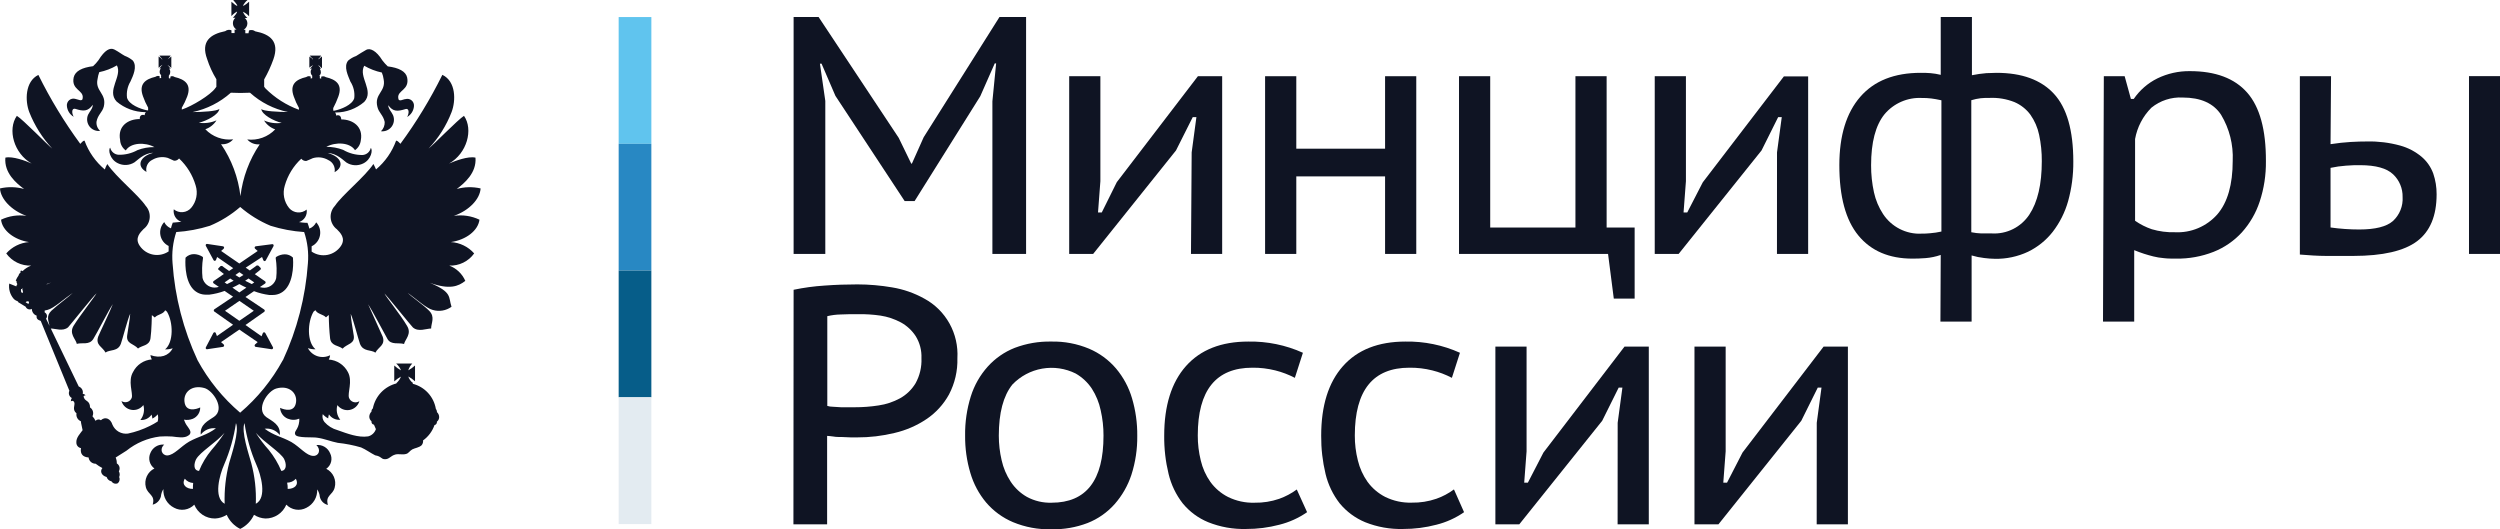<svg width="189" height="40" viewBox="0 0 189 40" fill="none" xmlns="http://www.w3.org/2000/svg">
<g clip-path="url(#clip0_114_986)">
<path d="M22.14 19.467C21.973 19.309 21.752 19.223 21.523 19.225C21.3 19.232 21.084 19.297 20.895 19.415C20.876 19.424 20.861 19.439 20.851 19.458C20.842 19.477 20.839 19.498 20.843 19.519C20.921 20.018 20.934 20.524 20.881 21.026C20.833 21.229 20.72 21.411 20.559 21.543C20.398 21.675 20.198 21.75 19.99 21.756C19.873 21.756 19.757 21.738 19.645 21.704L20.037 21.438C20.051 21.429 20.063 21.416 20.071 21.401C20.079 21.387 20.084 21.37 20.084 21.353C20.084 21.335 20.08 21.318 20.071 21.302C20.063 21.286 20.051 21.273 20.037 21.263L19.263 20.727C19.509 20.543 19.664 20.41 19.683 20.391C19.695 20.383 19.705 20.371 19.711 20.358C19.718 20.345 19.721 20.33 19.721 20.315C19.721 20.301 19.719 20.287 19.713 20.273C19.707 20.26 19.699 20.249 19.688 20.239L19.551 20.097C19.529 20.08 19.503 20.07 19.476 20.069C19.454 20.064 19.431 20.064 19.409 20.069C19.409 20.069 19.197 20.235 18.886 20.448L18.575 20.235L19.81 19.429L19.909 19.671C19.916 19.69 19.928 19.706 19.944 19.719C19.96 19.732 19.979 19.739 19.999 19.742C20.018 19.741 20.037 19.736 20.053 19.726C20.07 19.716 20.084 19.702 20.093 19.685L20.674 18.614C20.684 18.597 20.689 18.577 20.689 18.557C20.689 18.537 20.684 18.517 20.674 18.5C20.664 18.487 20.651 18.476 20.637 18.468C20.622 18.461 20.605 18.457 20.589 18.458L19.339 18.619C19.319 18.621 19.301 18.629 19.286 18.642C19.271 18.654 19.26 18.671 19.254 18.69C19.249 18.709 19.249 18.729 19.253 18.748C19.259 18.767 19.268 18.785 19.282 18.799L19.48 18.974L18.093 19.922L16.716 18.974L16.91 18.799C16.924 18.785 16.935 18.768 16.94 18.748C16.945 18.729 16.944 18.709 16.938 18.69C16.933 18.671 16.922 18.653 16.907 18.64C16.892 18.628 16.873 18.62 16.853 18.619L15.65 18.439C15.633 18.437 15.617 18.44 15.602 18.448C15.587 18.455 15.574 18.467 15.565 18.481C15.555 18.498 15.549 18.518 15.549 18.538C15.549 18.558 15.555 18.578 15.565 18.595L16.145 19.666C16.155 19.683 16.169 19.697 16.185 19.707C16.202 19.717 16.221 19.722 16.24 19.723C16.26 19.72 16.278 19.712 16.294 19.7C16.31 19.687 16.322 19.671 16.329 19.652L16.414 19.429L17.631 20.273L17.32 20.486C17.004 20.273 16.801 20.111 16.796 20.107C16.775 20.102 16.752 20.102 16.73 20.107C16.703 20.107 16.676 20.117 16.655 20.135L16.518 20.277C16.507 20.287 16.499 20.298 16.493 20.311C16.487 20.325 16.485 20.339 16.485 20.353C16.492 20.362 16.5 20.37 16.509 20.377C16.509 20.377 16.683 20.528 16.928 20.713L16.15 21.249C16.137 21.26 16.126 21.273 16.119 21.289C16.112 21.305 16.108 21.322 16.108 21.339C16.108 21.356 16.113 21.372 16.121 21.387C16.129 21.402 16.141 21.415 16.155 21.424L16.546 21.689C16.435 21.724 16.319 21.742 16.202 21.742C15.994 21.736 15.794 21.661 15.633 21.529C15.472 21.397 15.358 21.215 15.311 21.012C15.258 20.51 15.271 20.003 15.348 19.505C15.352 19.484 15.35 19.463 15.34 19.444C15.331 19.425 15.315 19.41 15.296 19.401C15.109 19.284 14.894 19.219 14.674 19.211C14.443 19.208 14.22 19.294 14.051 19.453C14.034 19.469 14.024 19.491 14.023 19.514C14.023 19.581 13.896 21.092 14.594 21.855C14.721 21.993 14.876 22.102 15.048 22.175C15.221 22.248 15.407 22.282 15.594 22.277C15.669 22.282 15.745 22.282 15.82 22.277C16.216 22.227 16.606 22.132 16.98 21.993L17.622 22.433L16.207 23.381C16.192 23.391 16.18 23.405 16.172 23.42C16.164 23.436 16.16 23.453 16.16 23.471C16.16 23.488 16.164 23.505 16.173 23.52C16.181 23.535 16.193 23.547 16.207 23.556L17.622 24.552L16.4 25.405L16.306 25.163C16.297 25.149 16.285 25.138 16.271 25.13C16.257 25.122 16.242 25.117 16.226 25.116C16.206 25.116 16.188 25.122 16.171 25.132C16.155 25.142 16.141 25.156 16.131 25.172L15.565 26.253C15.555 26.269 15.549 26.288 15.549 26.307C15.549 26.327 15.555 26.346 15.565 26.362C15.574 26.376 15.587 26.388 15.602 26.395C15.617 26.403 15.633 26.406 15.65 26.404L16.853 26.224C16.873 26.223 16.892 26.215 16.907 26.203C16.922 26.19 16.933 26.173 16.938 26.153C16.944 26.134 16.945 26.113 16.94 26.092C16.935 26.072 16.925 26.054 16.91 26.04L16.711 25.864L18.093 24.916L19.48 25.864L19.282 26.04C19.267 26.054 19.256 26.072 19.251 26.092C19.246 26.113 19.247 26.134 19.254 26.153C19.259 26.173 19.27 26.19 19.285 26.203C19.3 26.215 19.319 26.223 19.339 26.224L20.541 26.404C20.559 26.405 20.577 26.401 20.593 26.392C20.609 26.383 20.622 26.371 20.631 26.355C20.641 26.34 20.646 26.323 20.647 26.305C20.648 26.287 20.644 26.269 20.636 26.253L20.056 25.177C20.046 25.16 20.032 25.146 20.016 25.137C19.999 25.127 19.98 25.121 19.961 25.12C19.942 25.121 19.923 25.127 19.907 25.138C19.891 25.149 19.879 25.164 19.872 25.182L19.773 25.424L18.556 24.571L19.971 23.576C19.985 23.566 19.997 23.554 20.005 23.539C20.013 23.524 20.017 23.507 20.018 23.49C20.018 23.472 20.014 23.455 20.005 23.439C19.997 23.424 19.985 23.41 19.971 23.4L18.556 22.452L19.202 22.012C19.573 22.153 19.959 22.25 20.353 22.301C20.428 22.305 20.504 22.305 20.579 22.301C20.766 22.307 20.952 22.272 21.125 22.2C21.297 22.127 21.452 22.017 21.579 21.879C22.277 21.116 22.159 19.604 22.15 19.538C22.154 19.514 22.151 19.489 22.14 19.467ZM18.098 20.576L18.405 20.789L18.098 20.979L17.796 20.789L18.098 20.576ZM16.98 21.348L17.405 21.054L17.664 21.225C17.499 21.315 17.334 21.396 17.164 21.476L16.98 21.348ZM19.188 23.495L18.093 24.253L17.009 23.495L18.098 22.746L19.188 23.495ZM18.093 22.111L17.57 21.746C17.755 21.661 17.93 21.571 18.093 21.476C18.263 21.571 18.438 21.661 18.626 21.746L18.093 22.111ZM19.037 21.476C18.867 21.396 18.697 21.315 18.532 21.225L18.791 21.054L19.221 21.348L19.037 21.476Z" fill="#0F1423"/>
<path d="M36.248 16.609C35.645 16.322 34.97 16.221 34.31 16.32C35.489 15.908 36.291 15.031 36.333 14.245C35.738 14.109 35.119 14.123 34.531 14.287C35.102 13.856 36.041 13.074 35.946 11.918C35.395 11.785 34.38 12.174 33.951 12.364C35.31 11.596 35.795 9.786 35.078 8.757C34.654 9.008 32.72 10.999 32.399 11.231C33.154 10.435 33.745 9.498 34.14 8.473C34.465 7.625 34.484 6.151 33.442 5.658C32.54 7.486 31.479 9.23 30.272 10.871C30.168 10.776 30.083 10.648 29.947 10.629C29.641 11.478 29.117 12.23 28.428 12.809C28.369 12.668 28.303 12.531 28.23 12.397C27.574 13.382 25.871 14.733 25.32 15.562C25.204 15.684 25.116 15.829 25.061 15.988C25.006 16.146 24.984 16.315 24.999 16.482C25.013 16.65 25.062 16.812 25.144 16.959C25.225 17.106 25.336 17.234 25.47 17.334C25.706 17.576 26.169 18.007 25.772 18.6C25.534 18.95 25.168 19.191 24.753 19.27C24.338 19.349 23.909 19.26 23.56 19.021C23.56 18.879 23.56 18.747 23.56 18.619C23.722 18.542 23.863 18.427 23.972 18.285C24.081 18.143 24.156 17.978 24.189 17.801C24.223 17.625 24.215 17.443 24.165 17.271C24.116 17.098 24.026 16.94 23.904 16.808C23.799 17.027 23.613 17.197 23.386 17.282C23.355 17.153 23.316 17.027 23.268 16.903L23.239 16.846H23.178C23.178 16.846 22.947 16.846 22.607 16.79C22.8 16.727 22.964 16.596 23.07 16.422C23.175 16.249 23.215 16.043 23.183 15.842C22.992 16.003 22.745 16.081 22.497 16.059C22.248 16.038 22.019 15.919 21.857 15.728C21.668 15.496 21.539 15.22 21.482 14.926C21.424 14.632 21.44 14.328 21.527 14.041C21.748 13.257 22.18 12.55 22.777 11.999C22.822 12.056 22.88 12.102 22.947 12.132C23.014 12.162 23.087 12.175 23.159 12.169C23.287 12.127 23.499 12.018 23.654 11.956C23.849 11.899 24.053 11.882 24.255 11.907C24.456 11.933 24.65 11.999 24.824 12.103C24.993 12.18 25.132 12.312 25.217 12.478C25.303 12.644 25.331 12.834 25.296 13.017C26.074 12.577 25.805 11.842 24.782 11.572C25.48 11.572 26.055 12.212 26.197 12.292C26.384 12.41 26.598 12.478 26.818 12.49C27.038 12.501 27.258 12.456 27.456 12.359C28.074 12.06 28.197 11.33 28.032 11.184C28 11.328 27.922 11.457 27.811 11.554C27.7 11.65 27.56 11.708 27.414 11.719C26.897 11.725 26.389 11.591 25.942 11.33C25.536 11.174 25.104 11.097 24.669 11.103C25.367 10.714 26.451 10.757 26.838 11.354C26.96 11.269 27.062 11.158 27.138 11.03C27.213 10.901 27.261 10.758 27.277 10.61C27.475 9.568 26.664 9.027 25.796 9.027C25.796 8.776 25.64 8.653 25.409 8.738C25.414 8.696 25.408 8.653 25.394 8.612C25.379 8.572 25.355 8.536 25.324 8.506H25.39C26.177 8.5 26.936 8.216 27.536 7.705C28.319 6.862 27.065 5.81 27.536 4.971C27.95 5.211 28.399 5.384 28.866 5.483C28.935 5.646 28.981 5.819 29.003 5.995C29.192 6.942 28.277 7.084 28.532 8.08C28.635 8.53 28.97 8.686 29.084 9.222C29.088 9.352 29.066 9.482 29.017 9.603C28.968 9.724 28.895 9.833 28.8 9.923C28.953 9.941 29.107 9.919 29.248 9.859C29.389 9.799 29.512 9.703 29.605 9.58C29.697 9.458 29.756 9.313 29.776 9.16C29.795 9.007 29.774 8.852 29.715 8.71C29.616 8.468 29.352 8.236 29.352 7.952C29.715 8.454 30.046 8.435 30.659 8.245C30.928 8.16 30.951 8.539 30.782 8.843C30.928 8.759 31.051 8.64 31.141 8.497C31.23 8.354 31.284 8.191 31.296 8.023C31.303 7.941 31.291 7.859 31.26 7.783C31.229 7.707 31.18 7.64 31.117 7.588C31.054 7.536 30.98 7.499 30.9 7.483C30.82 7.466 30.737 7.469 30.659 7.492C30.484 7.492 30.126 7.753 30.107 7.407C30.032 6.81 30.97 6.829 30.782 5.867C30.682 5.393 30.145 5.123 29.315 5.018C29.167 4.88 29.032 4.729 28.909 4.568C28.437 3.805 27.966 3.62 27.697 3.763C27.428 3.905 27.187 4.075 26.919 4.236C26.699 4.313 26.496 4.43 26.319 4.582C25.956 5.033 26.319 5.734 26.489 6.165C26.73 6.537 26.833 6.981 26.782 7.421C26.636 7.933 25.791 8.26 25.282 8.369H25.192V8.17C25.339 7.893 25.466 7.606 25.574 7.312C25.919 6.388 25.404 6.013 24.631 5.833C24.584 5.8 24.53 5.779 24.473 5.772C24.417 5.764 24.359 5.771 24.305 5.791H24.282V5.947L24.178 5.919V5.729H24.131C24.172 5.698 24.206 5.657 24.228 5.61C24.25 5.563 24.261 5.511 24.258 5.459C24.258 5.365 24.23 5.272 24.178 5.194H24.277L24.235 5.151C24.204 5.094 24.162 5.044 24.112 5.004C24.092 4.982 24.079 4.954 24.074 4.924C24.096 4.95 24.124 4.971 24.154 4.985C24.2 5.021 24.241 5.063 24.277 5.108L24.343 5.151V4.265L24.277 4.317C24.277 4.317 24.197 4.379 24.154 4.421C24.112 4.464 24.093 4.464 24.074 4.488C24.055 4.511 24.074 4.445 24.112 4.402C24.165 4.369 24.207 4.321 24.235 4.265L24.277 4.203H23.423L23.466 4.265C23.514 4.308 23.559 4.354 23.603 4.402C23.618 4.434 23.639 4.463 23.664 4.488C23.664 4.488 23.603 4.488 23.579 4.421C23.555 4.355 23.466 4.341 23.423 4.317L23.386 4.265V5.123L23.423 5.08C23.473 5.04 23.527 5.005 23.584 4.976C23.584 4.976 23.65 4.933 23.669 4.914C23.688 4.895 23.626 4.976 23.607 4.995C23.568 5.049 23.522 5.098 23.471 5.142L23.428 5.184H23.584C23.549 5.219 23.523 5.26 23.507 5.306C23.49 5.352 23.484 5.401 23.489 5.45C23.489 5.5 23.498 5.55 23.518 5.597C23.537 5.643 23.566 5.685 23.603 5.72V5.909L23.489 5.938V5.781H23.466C23.415 5.761 23.359 5.755 23.305 5.762C23.25 5.77 23.199 5.791 23.154 5.824C22.381 6.004 21.872 6.378 22.211 7.302C22.315 7.599 22.444 7.886 22.598 8.16V8.298C21.646 7.952 20.782 7.4 20.065 6.682L19.971 6.558V6.004C20.248 5.519 20.481 5.01 20.669 4.483C21.14 3.151 20.438 2.587 19.296 2.369C19.23 2.317 19.152 2.284 19.069 2.272C18.986 2.26 18.902 2.271 18.825 2.303L18.787 2.516H18.546V2.246C18.506 2.255 18.464 2.255 18.424 2.246C18.507 2.198 18.577 2.129 18.625 2.046C18.674 1.963 18.701 1.869 18.702 1.772C18.703 1.693 18.686 1.614 18.651 1.543C18.617 1.471 18.566 1.409 18.504 1.36H18.702C18.556 1.229 18.44 1.067 18.362 0.886C18.542 0.967 18.702 1.085 18.834 1.232V0.128C18.73 0.209 18.509 0.422 18.362 0.441C18.449 0.272 18.568 0.123 18.711 0L17.627 0C17.711 0.104 17.924 0.317 17.942 0.441C17.815 0.441 17.608 0.209 17.494 0.128V1.218C17.617 1.079 17.762 0.962 17.924 0.872C17.924 1.014 17.692 1.237 17.608 1.346H17.796C17.736 1.396 17.687 1.459 17.654 1.53C17.622 1.601 17.606 1.679 17.608 1.758C17.607 1.854 17.632 1.949 17.68 2.032C17.728 2.116 17.798 2.185 17.881 2.232C17.833 2.24 17.783 2.24 17.735 2.232V2.502H17.499V2.289C17.422 2.257 17.337 2.246 17.254 2.258C17.172 2.269 17.093 2.303 17.027 2.355C15.891 2.587 15.169 3.137 15.66 4.469C15.831 5.002 16.066 5.512 16.358 5.99V6.563C16.334 6.6 16.307 6.635 16.277 6.667C15.914 7.184 14.513 8.032 13.745 8.283V8.146C13.904 7.877 14.04 7.595 14.15 7.302C14.495 6.378 13.98 6.004 13.207 5.824C13.162 5.791 13.109 5.77 13.054 5.762C12.999 5.755 12.943 5.761 12.891 5.781L12.867 5.938L12.764 5.909V5.72C12.831 5.646 12.868 5.55 12.867 5.45C12.873 5.402 12.868 5.354 12.853 5.308C12.838 5.262 12.814 5.22 12.782 5.184H12.91L12.867 5.142C12.819 5.099 12.778 5.049 12.745 4.995C12.745 4.995 12.693 4.933 12.669 4.914C12.646 4.895 12.745 4.957 12.764 4.976C12.815 5.013 12.864 5.055 12.91 5.099L12.952 5.142V4.265L12.91 4.317C12.867 4.317 12.825 4.379 12.764 4.421C12.702 4.464 12.693 4.464 12.669 4.488C12.695 4.47 12.717 4.447 12.735 4.421C12.773 4.365 12.816 4.313 12.863 4.265L12.905 4.203H12.051L12.094 4.265C12.127 4.315 12.165 4.361 12.207 4.402C12.249 4.445 12.268 4.464 12.268 4.488C12.268 4.511 12.23 4.488 12.188 4.421C12.146 4.355 12.07 4.341 12.051 4.317L11.99 4.265V5.123L12.051 5.08C12.09 5.032 12.136 4.991 12.188 4.957C12.219 4.942 12.246 4.921 12.268 4.895C12.266 4.913 12.259 4.929 12.248 4.943C12.237 4.958 12.223 4.969 12.207 4.976C12.165 5.042 12.113 5.08 12.094 5.123L12.051 5.165H12.165C12.103 5.24 12.069 5.334 12.07 5.431C12.068 5.484 12.08 5.536 12.104 5.583C12.128 5.631 12.163 5.671 12.207 5.701H12.165L12.188 5.89L12.07 5.919V5.762C12.018 5.742 11.962 5.735 11.907 5.743C11.851 5.75 11.799 5.772 11.754 5.805C10.985 5.985 10.471 6.359 10.811 7.284C10.914 7.58 11.044 7.867 11.198 8.141V8.34H11.113C10.603 8.236 9.75 7.909 9.603 7.392C9.55 6.964 9.641 6.53 9.863 6.16C10.061 5.729 10.396 5.028 10.042 4.578C9.861 4.425 9.655 4.305 9.433 4.222C9.165 4.075 8.995 3.928 8.655 3.748C8.316 3.568 7.915 3.791 7.443 4.554C7.323 4.717 7.187 4.868 7.037 5.004C6.212 5.108 5.684 5.369 5.57 5.852C5.377 6.8 6.316 6.8 6.254 7.392C6.254 7.738 5.872 7.497 5.703 7.478C5.624 7.453 5.54 7.448 5.459 7.464C5.377 7.48 5.301 7.516 5.237 7.568C5.173 7.621 5.123 7.689 5.092 7.766C5.06 7.842 5.048 7.926 5.056 8.009C5.07 8.177 5.123 8.339 5.213 8.482C5.302 8.625 5.425 8.744 5.57 8.828C5.401 8.525 5.42 8.146 5.703 8.231C6.297 8.421 6.646 8.44 7.014 7.923C7.014 8.208 6.769 8.44 6.655 8.681C6.595 8.824 6.573 8.979 6.592 9.133C6.611 9.286 6.67 9.432 6.763 9.555C6.855 9.678 6.979 9.774 7.121 9.834C7.263 9.893 7.418 9.914 7.57 9.895C7.472 9.808 7.396 9.7 7.348 9.578C7.3 9.455 7.283 9.324 7.297 9.193C7.401 8.658 7.735 8.501 7.849 8.051C8.08 7.056 7.165 6.9 7.377 5.966C7.4 5.791 7.443 5.62 7.504 5.454C7.974 5.358 8.425 5.185 8.839 4.943C9.268 5.767 8.033 6.838 8.816 7.677C9.418 8.186 10.179 8.469 10.966 8.478H11.033C11 8.506 10.975 8.542 10.959 8.583C10.943 8.623 10.938 8.667 10.943 8.71C10.716 8.625 10.537 8.748 10.57 8.999C9.674 8.999 8.882 9.539 9.08 10.582C9.086 10.738 9.129 10.89 9.203 11.027C9.277 11.165 9.382 11.283 9.509 11.373C9.882 10.776 10.966 10.733 11.674 11.122C11.237 11.115 10.803 11.193 10.396 11.349C9.956 11.592 9.459 11.713 8.957 11.7C8.809 11.69 8.669 11.632 8.556 11.536C8.443 11.44 8.364 11.309 8.33 11.165C8.165 11.312 8.287 12.041 8.91 12.34C9.107 12.437 9.326 12.482 9.546 12.471C9.765 12.459 9.979 12.391 10.165 12.273C10.311 12.193 10.882 11.553 11.58 11.553C10.566 11.823 10.283 12.558 11.075 12.998C11.033 12.819 11.053 12.63 11.133 12.463C11.213 12.296 11.347 12.163 11.514 12.084C11.688 11.98 11.882 11.914 12.083 11.889C12.284 11.864 12.489 11.88 12.683 11.937C12.839 11.999 13.046 12.108 13.155 12.15C13.228 12.156 13.301 12.143 13.368 12.114C13.434 12.084 13.492 12.038 13.537 11.98C14.131 12.535 14.564 13.24 14.792 14.022C14.882 14.309 14.899 14.614 14.84 14.909C14.782 15.204 14.65 15.479 14.457 15.709C14.296 15.899 14.067 16.017 13.82 16.038C13.572 16.059 13.327 15.982 13.136 15.823C13.104 16.024 13.144 16.23 13.249 16.404C13.355 16.577 13.519 16.707 13.712 16.77L13.127 16.827H13.065L13.042 16.884C12.994 17.008 12.954 17.134 12.924 17.263C12.7 17.176 12.518 17.007 12.415 16.79C12.292 16.92 12.203 17.077 12.152 17.249C12.102 17.421 12.093 17.602 12.126 17.778C12.158 17.954 12.232 18.119 12.34 18.261C12.448 18.403 12.589 18.518 12.749 18.595C12.749 18.728 12.749 18.865 12.749 19.007C12.402 19.241 11.978 19.328 11.568 19.248C11.157 19.168 10.795 18.928 10.561 18.581C10.155 17.988 10.622 17.557 10.853 17.316C10.984 17.216 11.093 17.09 11.173 16.945C11.252 16.801 11.302 16.642 11.317 16.477C11.333 16.313 11.314 16.148 11.263 15.991C11.211 15.834 11.128 15.69 11.018 15.567C10.466 14.738 8.768 13.387 8.113 12.401C8.034 12.531 7.97 12.669 7.924 12.814C7.229 12.237 6.7 11.484 6.391 10.634C6.264 10.634 6.174 10.781 6.07 10.876C4.865 9.234 3.804 7.49 2.901 5.663C1.887 6.16 1.887 7.625 2.212 8.473C2.614 9.493 3.203 10.429 3.948 11.231C3.637 10.999 1.703 9.004 1.274 8.757C0.552 9.786 1.042 11.601 2.396 12.364C1.981 12.174 0.943 11.785 0.406 11.918C0.302 13.074 1.231 13.856 1.821 14.287C1.227 14.12 0.601 14.105 0 14.245C0.042 15.031 0.854 15.908 2 16.32C1.346 16.224 0.678 16.325 0.08 16.609C0.165 17.429 1.085 18.131 2.189 18.301C1.527 18.353 0.912 18.66 0.472 19.159C0.686 19.457 0.97 19.697 1.3 19.857C1.629 20.018 1.993 20.094 2.358 20.078C2.113 20.172 1.89 20.315 1.703 20.5C1.673 20.473 1.634 20.457 1.594 20.457C1.574 20.469 1.558 20.488 1.55 20.511C1.542 20.534 1.543 20.558 1.552 20.581V20.614C1.514 20.636 1.482 20.667 1.457 20.703C1.432 20.738 1.414 20.779 1.406 20.822C1.319 20.943 1.246 21.073 1.189 21.211C1.211 21.222 1.231 21.236 1.25 21.253C1.242 21.334 1.263 21.415 1.311 21.481C1.273 21.532 1.246 21.59 1.231 21.651L0.698 21.438C0.669 21.639 0.683 21.844 0.738 22.039C0.794 22.234 0.889 22.415 1.019 22.571C1.212 22.794 1.429 22.76 1.363 22.836L1.939 23.187C1.956 23.231 1.984 23.27 2.018 23.303C2.052 23.335 2.093 23.36 2.138 23.375C2.183 23.391 2.23 23.396 2.277 23.391C2.324 23.387 2.369 23.372 2.41 23.348V23.391C2.417 23.497 2.455 23.599 2.52 23.683C2.585 23.768 2.673 23.831 2.773 23.864C2.736 24.054 2.816 24.177 3.08 24.262L5.245 29.541C5.199 29.64 5.193 29.752 5.228 29.855C5.263 29.957 5.337 30.042 5.434 30.091C5.379 30.165 5.351 30.255 5.354 30.347C5.434 30.285 5.561 30.262 5.622 30.442C5.684 30.622 5.434 30.973 5.783 31.247C5.761 31.37 5.782 31.496 5.842 31.605C5.902 31.714 5.998 31.799 6.113 31.845C6.113 31.968 6.226 32.38 6.245 32.522C6.094 32.745 5.736 33.081 5.773 33.47C5.774 33.568 5.81 33.663 5.874 33.738C5.938 33.812 6.026 33.862 6.122 33.877C6.042 34.351 6.302 34.56 6.698 34.584C6.712 34.715 6.774 34.837 6.873 34.924C6.972 35.012 7.099 35.059 7.231 35.057C7.39 35.183 7.56 35.292 7.74 35.384C7.533 35.631 7.679 35.958 8.061 36.062C8.086 36.145 8.134 36.22 8.199 36.278C8.264 36.335 8.344 36.374 8.429 36.389C8.477 36.466 8.551 36.524 8.637 36.551C8.724 36.578 8.817 36.572 8.9 36.536C8.969 36.481 9.017 36.404 9.036 36.318C9.056 36.232 9.046 36.142 9.009 36.062C9.039 35.993 9.053 35.919 9.049 35.844C9.045 35.769 9.023 35.696 8.985 35.631C9.042 35.531 9.058 35.412 9.029 35.3C9 35.189 8.928 35.093 8.83 35.034C8.834 34.881 8.805 34.729 8.745 34.588L9.561 34.072C10.287 33.487 11.161 33.117 12.084 33.001C12.398 32.979 12.714 32.979 13.028 33.001C13.414 33.044 13.943 33.157 14.254 32.916C14.302 32.89 14.341 32.851 14.366 32.803C14.392 32.754 14.402 32.7 14.396 32.645C14.353 32.404 14.089 32.172 14.009 31.973C13.985 31.906 13.943 31.811 13.905 31.726C14.132 31.769 14.366 31.746 14.579 31.66C14.747 31.589 14.889 31.469 14.988 31.317C15.088 31.164 15.139 30.985 15.136 30.802C14.815 30.958 14.032 31.167 13.947 30.371C13.863 29.669 14.48 29.072 15.443 29.333C16.098 29.504 17.056 30.906 16.178 31.513C15.754 31.807 15.098 32.086 15.178 32.854C15.312 32.682 15.488 32.547 15.689 32.464C15.89 32.381 16.109 32.352 16.325 32.38C15.603 32.911 15.056 32.972 14.301 33.385C13.646 33.769 13.16 34.408 12.646 34.432C12.249 34.432 12.032 33.958 12.415 33.612C12.196 33.591 11.977 33.64 11.789 33.754C11.602 33.867 11.455 34.039 11.372 34.242C11.278 34.443 11.256 34.67 11.311 34.885C11.366 35.1 11.495 35.288 11.674 35.418C11.419 35.542 11.214 35.752 11.097 36.012C10.979 36.271 10.954 36.564 11.028 36.839C11.188 37.417 11.759 37.417 11.542 38.152C11.692 38.115 11.829 38.037 11.939 37.928C12.048 37.819 12.126 37.681 12.165 37.531C12.181 37.334 12.246 37.143 12.353 36.977C12.335 37.265 12.402 37.552 12.545 37.803C12.689 38.053 12.902 38.255 13.16 38.384C13.405 38.518 13.687 38.568 13.963 38.526C14.239 38.484 14.493 38.353 14.688 38.152C14.815 38.465 15.034 38.733 15.315 38.92C15.596 39.107 15.926 39.204 16.263 39.199C16.575 39.184 16.877 39.087 17.141 38.92C17.347 39.383 17.707 39.76 18.16 39.986C18.618 39.761 18.986 39.384 19.202 38.92C19.462 39.088 19.761 39.185 20.07 39.199C20.406 39.201 20.735 39.102 21.016 38.916C21.296 38.73 21.515 38.464 21.645 38.152C21.84 38.353 22.094 38.484 22.37 38.526C22.646 38.568 22.928 38.518 23.173 38.384C23.426 38.256 23.637 38.057 23.78 37.812C23.923 37.566 23.992 37.285 23.98 37C24.093 37.165 24.161 37.356 24.178 37.555C24.211 37.706 24.286 37.845 24.395 37.955C24.503 38.065 24.641 38.141 24.791 38.176C24.574 37.441 25.159 37.441 25.301 36.863C25.376 36.589 25.353 36.296 25.237 36.037C25.121 35.777 24.918 35.567 24.664 35.441C24.847 35.315 24.978 35.126 25.032 34.909C25.085 34.693 25.059 34.464 24.956 34.266C24.873 34.063 24.726 33.893 24.538 33.781C24.35 33.669 24.131 33.621 23.914 33.645C24.301 34.01 24.093 34.484 23.688 34.465C23.173 34.465 22.688 33.802 22.027 33.418C21.277 33.006 20.725 32.944 20.008 32.413C20.223 32.384 20.442 32.413 20.643 32.496C20.843 32.579 21.018 32.714 21.15 32.887C21.235 32.119 20.579 31.84 20.15 31.546C19.287 30.939 20.235 29.537 20.905 29.366C21.848 29.106 22.475 29.703 22.381 30.404C22.277 31.2 21.518 30.992 21.174 30.835C21.184 31.011 21.244 31.181 21.346 31.325C21.447 31.469 21.587 31.582 21.749 31.65C21.888 31.709 22.037 31.739 22.188 31.739C22.338 31.739 22.487 31.709 22.626 31.65C22.626 31.726 22.626 31.811 22.626 31.835C22.56 32.517 22.197 32.579 22.324 32.859C22.452 33.138 23.669 33.029 23.98 33.091C24.532 33.167 25.003 33.375 25.537 33.479C26.132 33.541 26.721 33.657 27.296 33.825C27.64 33.972 28.027 34.252 28.362 34.422C28.866 34.508 28.786 34.716 29.112 34.716C29.437 34.716 29.517 34.465 29.89 34.361C30.149 34.294 30.442 34.399 30.701 34.318C30.89 34.276 30.975 34.077 31.173 33.972C31.371 33.868 31.673 33.844 31.871 33.664C31.917 33.611 31.951 33.548 31.97 33.48C31.988 33.412 31.992 33.34 31.98 33.271V33.299C32.381 33.011 32.684 32.606 32.847 32.138C32.899 32.128 32.945 32.1 32.978 32.059C33.012 32.019 33.03 31.968 33.031 31.916V31.878C33.083 31.838 33.125 31.787 33.154 31.729C33.184 31.671 33.2 31.607 33.201 31.541C33.202 31.468 33.187 31.396 33.157 31.329C33.128 31.262 33.085 31.202 33.031 31.153V31.11C33.026 31.037 32.998 30.968 32.951 30.911C32.874 30.459 32.668 30.04 32.358 29.703C32.048 29.367 31.648 29.128 31.206 29.015V28.973C31.206 28.93 31.206 28.907 31.154 28.907C31.021 28.786 30.922 28.632 30.866 28.461C31.05 28.562 31.221 28.684 31.376 28.826V27.632C31.221 27.774 31.05 27.896 30.866 27.997C30.925 27.804 31.028 27.629 31.168 27.485H29.951C30.112 27.623 30.236 27.799 30.314 27.997C30.129 27.898 29.958 27.776 29.805 27.632V28.835C29.958 28.692 30.129 28.569 30.314 28.471C30.236 28.668 30.112 28.844 29.951 28.982H29.994C29.544 29.091 29.134 29.328 28.813 29.663C28.493 30 28.276 30.421 28.187 30.878C28.157 30.902 28.132 30.932 28.114 30.966C28.096 31 28.086 31.038 28.084 31.077V31.119C28.031 31.17 27.99 31.23 27.961 31.297C27.933 31.364 27.918 31.436 27.918 31.508C27.92 31.573 27.936 31.637 27.964 31.695C27.992 31.753 28.033 31.804 28.084 31.845V31.883C28.081 31.937 28.099 31.99 28.134 32.032C28.169 32.073 28.218 32.099 28.272 32.105C28.315 32.22 28.364 32.332 28.418 32.442C28.374 32.576 28.297 32.696 28.194 32.792C28.091 32.889 27.965 32.957 27.829 32.991C27.084 33.1 26.263 32.783 25.513 32.517C25.131 32.413 24.789 32.199 24.527 31.901C24.46 31.82 24.414 31.724 24.392 31.621C24.37 31.518 24.373 31.411 24.4 31.309C24.515 31.441 24.655 31.55 24.81 31.631C24.818 31.529 24.837 31.427 24.867 31.328C24.961 31.466 25.09 31.577 25.241 31.648C25.392 31.72 25.559 31.75 25.725 31.736C25.602 31.582 25.518 31.401 25.48 31.208C25.442 31.015 25.452 30.815 25.508 30.627C25.613 30.768 25.755 30.876 25.918 30.941C26.08 31.006 26.258 31.023 26.43 30.992C26.602 30.961 26.763 30.883 26.893 30.765C27.023 30.648 27.119 30.497 27.169 30.328C27.103 30.373 27.028 30.401 26.95 30.413C26.872 30.424 26.792 30.417 26.716 30.393C26.641 30.369 26.572 30.328 26.515 30.273C26.457 30.218 26.413 30.151 26.386 30.077C26.258 29.707 26.678 28.817 26.301 28.129C26.161 27.86 25.955 27.632 25.702 27.466C25.449 27.3 25.158 27.202 24.857 27.182C24.916 27.082 24.95 26.97 24.956 26.855C24.662 27.004 24.322 27.031 24.008 26.931C23.694 26.831 23.432 26.611 23.277 26.319C23.462 26.382 23.657 26.411 23.853 26.404C23.197 25.869 23.235 24.353 23.706 23.561C23.772 23.518 23.791 23.476 23.853 23.457C23.999 23.751 24.428 23.751 24.645 23.992C24.73 23.907 24.772 23.888 24.857 23.812C24.86 24.406 24.893 24.999 24.956 25.589C25.041 26.168 25.593 26.106 25.9 26.357C26.235 25.987 26.843 26.006 26.744 25.371C26.645 24.736 26.536 24.158 26.513 23.727C26.701 24.116 27.065 25.57 27.211 25.987C27.451 26.608 28.046 26.419 28.381 26.66C28.598 26.229 29.149 26.106 28.933 25.457C28.866 25.286 27.989 23.372 27.829 23.002C28.149 23.476 29.027 25.163 29.296 25.632C29.565 26.101 30.149 25.883 30.546 26.006C30.621 25.656 31.154 25.244 30.767 24.627C30.296 23.812 29.131 22.386 29.069 22.187C29.296 22.405 31.079 24.627 31.215 24.755C31.631 25.12 32.234 24.836 32.593 24.836C32.593 24.428 32.913 23.969 32.447 23.495C31.98 23.021 31.032 22.386 30.833 22.144C31.484 22.618 32.248 23.32 32.72 23.433C32.959 23.504 33.21 23.519 33.455 23.477C33.701 23.435 33.933 23.337 34.135 23.192C33.885 22.448 34.22 22.106 32.498 21.381C33.989 21.917 34.645 21.651 35.178 21.234C35.062 20.97 34.895 20.73 34.686 20.532C34.477 20.333 34.23 20.179 33.961 20.078C34.326 20.095 34.69 20.019 35.02 19.858C35.349 19.698 35.634 19.458 35.847 19.159C35.624 18.906 35.353 18.7 35.05 18.553C34.748 18.406 34.419 18.32 34.083 18.301C35.248 18.131 36.144 17.429 36.248 16.609ZM1.74 22.102C1.74 22.102 1.74 22.102 1.703 22.14C1.575 22.14 1.575 21.974 1.594 21.851C1.621 21.853 1.648 21.849 1.673 21.84C1.698 21.831 1.721 21.817 1.74 21.798V21.822L1.684 21.865C1.722 21.936 1.722 22.016 1.74 22.102ZM2.146 22.978L1.939 22.855C1.952 22.835 1.969 22.818 1.989 22.805C2.009 22.793 2.031 22.784 2.054 22.78C2.078 22.776 2.102 22.777 2.125 22.782C2.148 22.788 2.17 22.798 2.189 22.812C2.193 22.842 2.192 22.871 2.185 22.9C2.177 22.928 2.164 22.955 2.146 22.978ZM2.759 21.67H2.679C2.717 21.673 2.755 21.673 2.792 21.67C2.781 21.672 2.77 21.672 2.759 21.67ZM14.584 36.962C14.075 36.962 13.707 36.64 13.971 36.19C14.047 36.286 14.143 36.364 14.252 36.42C14.361 36.475 14.481 36.507 14.603 36.512C14.588 36.662 14.582 36.812 14.584 36.962ZM22.362 36.19C22.622 36.664 22.258 36.962 21.749 36.962C21.756 36.803 21.742 36.644 21.706 36.489C21.83 36.489 21.952 36.464 22.065 36.414C22.178 36.364 22.279 36.291 22.362 36.2V36.19ZM14.561 8.473C15.634 8.245 16.631 7.741 17.452 7.009C17.934 7.035 18.418 7.035 18.9 7.009C19.71 7.742 20.7 8.245 21.768 8.468C21.089 8.468 19.881 8.407 19.754 8.241C19.796 8.667 20.697 9.151 21.296 9.288C20.843 9.355 20.381 9.292 19.961 9.108C20.159 9.422 20.456 9.659 20.806 9.781C20.536 10.063 20.205 10.279 19.838 10.411C19.471 10.544 19.079 10.589 18.692 10.544C18.809 10.676 18.956 10.778 19.12 10.842C19.284 10.905 19.461 10.928 19.636 10.909C18.845 12.079 18.345 13.423 18.178 14.828C18.013 13.418 17.51 12.07 16.711 10.899C16.882 10.918 17.055 10.895 17.214 10.832C17.374 10.768 17.515 10.666 17.627 10.534C17.241 10.579 16.85 10.534 16.485 10.401C16.12 10.269 15.791 10.053 15.523 9.771C15.873 9.651 16.171 9.413 16.367 9.098C15.948 9.284 15.485 9.346 15.032 9.279C15.627 9.141 16.546 8.658 16.584 8.231C16.428 8.411 15.245 8.473 14.561 8.473ZM3.868 21.358L3.533 21.5V21.471L3.868 21.358ZM11.372 26.845C11.382 26.96 11.418 27.072 11.476 27.172C11.179 27.194 10.892 27.293 10.645 27.459C10.397 27.625 10.196 27.853 10.061 28.12C9.65 28.807 10.061 29.698 9.962 30.067C9.935 30.142 9.891 30.209 9.834 30.264C9.777 30.318 9.709 30.36 9.634 30.384C9.559 30.408 9.479 30.415 9.401 30.403C9.323 30.392 9.249 30.363 9.184 30.319C9.233 30.487 9.328 30.637 9.458 30.754C9.588 30.871 9.747 30.95 9.919 30.981C10.09 31.013 10.267 30.996 10.429 30.932C10.592 30.869 10.734 30.761 10.839 30.622C10.893 30.814 10.901 31.017 10.862 31.213C10.823 31.41 10.737 31.593 10.613 31.75C10.777 31.765 10.942 31.735 11.091 31.663C11.239 31.591 11.366 31.48 11.457 31.342C11.491 31.44 11.511 31.542 11.518 31.645C11.675 31.569 11.813 31.459 11.924 31.323C11.969 31.5 11.969 31.686 11.924 31.863C11.733 31.988 11.535 32.101 11.33 32.2C10.804 32.462 10.248 32.657 9.674 32.778C9.434 32.811 9.189 32.763 8.978 32.644C8.767 32.524 8.601 32.338 8.504 32.115C8.358 31.641 7.952 31.47 7.627 31.769C7.566 31.724 7.49 31.704 7.415 31.713C7.34 31.722 7.271 31.759 7.221 31.816C7.164 31.689 7.086 31.572 6.99 31.47C7.046 31.355 7.059 31.224 7.025 31.101C6.991 30.978 6.913 30.871 6.806 30.802C6.806 30.328 6.486 30.328 6.382 30.139C6.278 29.949 6.316 29.906 6.467 29.887C6.441 29.855 6.409 29.828 6.372 29.809C6.336 29.789 6.296 29.777 6.254 29.774C6.281 29.66 6.265 29.541 6.209 29.439C6.153 29.336 6.062 29.258 5.953 29.219L3.481 24.092C3.511 24.056 3.532 24.014 3.543 23.968C3.554 23.923 3.554 23.875 3.544 23.83C3.534 23.784 3.514 23.741 3.485 23.704C3.456 23.668 3.419 23.638 3.377 23.618V23.575C3.381 23.542 3.381 23.509 3.377 23.476L3.594 23.428C4.066 23.315 4.844 22.59 5.504 22.14C5.273 22.381 4.311 23.087 3.887 23.49C3.462 23.893 3.679 24.267 3.745 24.642L3.835 24.836C4.198 24.836 4.74 25.078 5.146 24.746C5.273 24.618 7.056 22.377 7.297 22.177C7.202 22.377 6.08 23.803 5.57 24.618C5.188 25.234 5.745 25.646 5.806 25.997C6.212 25.874 6.75 26.115 7.056 25.623C7.363 25.13 8.207 23.466 8.528 22.992C8.401 23.362 7.485 25.277 7.424 25.447C7.202 26.096 7.754 26.22 7.976 26.651C8.311 26.409 8.919 26.599 9.141 25.978C9.287 25.561 9.655 24.106 9.844 23.718C9.82 24.149 9.698 24.722 9.613 25.362C9.528 26.002 10.122 25.978 10.433 26.348C10.735 26.096 11.292 26.158 11.377 25.58C11.462 25.002 11.481 23.822 11.481 23.822C11.566 23.898 11.608 23.917 11.702 24.002C11.91 23.76 12.339 23.76 12.48 23.466C12.546 23.466 12.565 23.528 12.627 23.571C13.098 24.357 13.136 25.874 12.48 26.414C12.676 26.419 12.87 26.39 13.056 26.329C12.759 26.907 12.113 27.115 11.372 26.845ZM15.99 34.02C15.597 34.496 15.278 35.029 15.046 35.602C14.575 35.56 14.678 35.005 14.825 34.721C15.127 34.167 16.358 33.446 16.976 32.721C16.679 33.178 16.35 33.612 15.99 34.02ZM17.325 35.005C17.064 36.01 16.949 37.048 16.985 38.086C16.117 37.612 16.608 35.882 16.942 35.129C17.376 34.125 17.678 33.069 17.839 31.987C18.108 32.608 17.509 34.347 17.325 35.005ZM19.339 38.086C19.38 37.047 19.264 36.009 18.994 35.005C18.815 34.347 18.216 32.608 18.485 31.987C18.644 33.069 18.945 34.126 19.381 35.129C19.725 35.882 20.211 37.631 19.339 38.086ZM21.485 34.721C21.636 35.005 21.716 35.56 21.268 35.602C21.029 35.033 20.711 34.5 20.325 34.02C19.959 33.616 19.63 33.182 19.339 32.721C19.961 33.446 21.192 34.167 21.494 34.721H21.485ZM21.381 27.229C20.558 28.741 19.464 30.087 18.155 31.2C16.847 30.087 15.755 28.74 14.933 27.229C13.863 24.927 13.223 22.447 13.046 19.912C12.978 19.112 13.072 18.305 13.325 17.543C14.188 17.486 15.041 17.327 15.867 17.069C16.701 16.72 17.475 16.24 18.16 15.647C18.846 16.24 19.621 16.72 20.456 17.069C21.281 17.327 22.133 17.486 22.994 17.543C23.25 18.305 23.346 19.111 23.277 19.912C23.098 22.447 22.459 24.926 21.39 27.229H21.381Z" fill="#0F1423"/>
<path d="M75.025 7.658L75.308 4.791H75.204L74.109 7.274L69.143 15.202H68.393L63.157 7.246L62.11 4.815H61.987L62.393 7.629V19.197H59.997V1.284H61.884L67.945 10.425L68.888 12.368H68.94L69.831 10.373L75.562 1.284H77.572V19.197H75.025V7.658Z" fill="#0F1423"/>
<path d="M90.09 11.52L90.448 8.857H90.17L88.906 11.373L82.642 19.197H80.831V5.762H83.189V13.695L83.01 16.064H83.293L84.43 13.771L90.561 5.762H92.396V19.197H90.038L90.09 11.52Z" fill="#0F1423"/>
<path d="M104.712 13.335H98V19.197H95.641V5.762H98V11.241H104.712V5.762H107.07V19.197H104.712V13.335Z" fill="#0F1423"/>
<path d="M123.579 22.576H122.003L121.569 19.197H110.301V5.762H112.66V17.202H119.103V5.762H121.461V17.202H123.579V22.576Z" fill="#0F1423"/>
<path d="M134.342 11.52L134.701 8.857H134.427L133.173 11.373L126.904 19.197H125.098V5.762H127.456V13.695L127.277 16.064H127.555L128.729 13.785L134.861 5.777H136.696V19.197H134.338L134.342 11.52Z" fill="#0F1423"/>
<path d="M146.719 19.273C146.346 19.403 145.958 19.484 145.564 19.514C145.196 19.543 144.87 19.552 144.582 19.552C142.815 19.552 141.452 18.969 140.493 17.803C139.534 16.638 139.054 14.867 139.054 12.491C139.054 10.258 139.581 8.535 140.635 7.321C141.688 6.108 143.216 5.503 145.219 5.506C145.455 5.506 145.691 5.506 145.946 5.53C146.207 5.552 146.465 5.594 146.719 5.658V1.284H149.078V5.686C149.439 5.613 149.804 5.56 150.172 5.53C150.46 5.53 150.714 5.506 150.936 5.506C152.857 5.506 154.305 6.036 155.28 7.094C156.255 8.152 156.742 9.858 156.742 12.212C156.752 13.222 156.62 14.229 156.351 15.202C156.114 16.048 155.717 16.839 155.181 17.533C154.683 18.168 154.047 18.68 153.323 19.031C152.538 19.4 151.679 19.583 150.813 19.566C150.54 19.561 150.268 19.541 149.997 19.505C149.678 19.469 149.362 19.404 149.054 19.311V24.315H146.696L146.719 19.273ZM145.243 17.661C145.464 17.661 145.691 17.661 145.917 17.633C146.205 17.61 146.49 17.568 146.771 17.505V7.582C146.464 7.516 146.21 7.468 146.007 7.445C145.771 7.416 145.533 7.403 145.295 7.407C144.76 7.379 144.226 7.476 143.735 7.691C143.244 7.905 142.809 8.231 142.465 8.643C141.795 9.473 141.455 10.757 141.455 12.496C141.452 13.184 141.525 13.871 141.672 14.543C141.8 15.127 142.033 15.683 142.361 16.183C142.675 16.659 143.106 17.046 143.613 17.306C144.119 17.566 144.684 17.69 145.252 17.666L145.243 17.661ZM150.431 7.402C150.162 7.402 149.931 7.402 149.743 7.426C149.501 7.455 149.263 7.505 149.03 7.577V17.557C149.279 17.608 149.531 17.638 149.785 17.647C150.03 17.647 150.294 17.647 150.587 17.647C151.141 17.679 151.694 17.565 152.19 17.315C152.687 17.066 153.11 16.69 153.417 16.226C154.046 15.278 154.36 13.93 154.36 12.183C154.365 11.513 154.297 10.844 154.157 10.188C154.042 9.639 153.815 9.12 153.492 8.662C153.18 8.245 152.763 7.918 152.285 7.715C151.689 7.48 151.051 7.373 150.412 7.402H150.431Z" fill="#0F1423"/>
<path d="M159.049 5.762H160.624L161.096 7.478H161.313C161.765 6.816 162.379 6.283 163.096 5.928C163.863 5.555 164.706 5.367 165.558 5.378C167.492 5.378 168.935 5.92 169.888 7.004C170.84 8.087 171.312 9.814 171.303 12.183C171.317 13.223 171.158 14.258 170.831 15.245C170.547 16.106 170.088 16.898 169.482 17.571C168.889 18.216 168.158 18.718 167.345 19.04C166.444 19.393 165.483 19.567 164.515 19.552C164.176 19.552 163.864 19.552 163.572 19.514C163.31 19.493 163.049 19.45 162.794 19.386C162.558 19.329 162.322 19.258 162.081 19.183C161.841 19.107 161.61 19.017 161.346 18.912V24.315H158.987L159.049 5.762ZM165.006 7.373C164.152 7.328 163.312 7.602 162.647 8.141C162.003 8.785 161.572 9.612 161.412 10.511V16.69C161.801 16.962 162.227 17.177 162.676 17.33C163.242 17.497 163.831 17.574 164.421 17.557C165.023 17.588 165.625 17.482 166.181 17.247C166.737 17.013 167.233 16.655 167.633 16.202C168.407 15.298 168.793 13.951 168.793 12.16C168.849 10.939 168.544 9.728 167.916 8.681C167.347 7.809 166.377 7.373 165.006 7.373Z" fill="#0F1423"/>
<path d="M176.189 10.899C176.732 10.814 177.236 10.762 177.703 10.733C178.17 10.705 178.59 10.695 178.963 10.695C179.802 10.677 180.639 10.781 181.448 11.003C182.041 11.166 182.593 11.454 183.066 11.847C183.467 12.185 183.773 12.623 183.953 13.117C184.126 13.623 184.212 14.155 184.208 14.69C184.208 16.314 183.716 17.495 182.731 18.235C181.747 18.974 180.142 19.345 177.916 19.348C177.203 19.348 176.501 19.348 175.854 19.348C175.208 19.348 174.529 19.296 173.869 19.244V5.762H176.227L176.189 10.899ZM176.189 17.197C176.908 17.298 177.633 17.349 178.359 17.349C179.573 17.349 180.422 17.135 180.906 16.709C181.155 16.48 181.35 16.199 181.476 15.885C181.603 15.571 181.658 15.232 181.637 14.894C181.644 14.573 181.584 14.255 181.46 13.96C181.337 13.664 181.153 13.398 180.92 13.178C180.439 12.72 179.611 12.49 178.434 12.487C178.114 12.487 177.755 12.487 177.359 12.524C176.966 12.552 176.575 12.607 176.189 12.69V17.197ZM186.656 5.758H189.014V19.197H186.656V5.758Z" fill="#0F1423"/>
<path d="M59.997 21.907C60.765 21.747 61.544 21.64 62.327 21.59C63.171 21.528 63.997 21.5 64.813 21.5C65.697 21.501 66.579 21.577 67.45 21.727C68.302 21.868 69.123 22.155 69.879 22.576C70.679 23.008 71.34 23.662 71.783 24.46C72.225 25.257 72.432 26.166 72.379 27.077C72.407 28.033 72.187 28.98 71.742 29.826C71.331 30.572 70.749 31.209 70.044 31.683C69.308 32.177 68.49 32.531 67.629 32.731C66.702 32.957 65.752 33.07 64.799 33.067H64.327L63.667 33.039C63.436 33.039 63.195 33.039 63.002 33.001C62.808 32.963 62.634 32.968 62.53 32.953V39.64H59.983L59.997 21.907ZM64.888 23.751C64.417 23.751 63.983 23.751 63.553 23.774C63.214 23.781 62.875 23.824 62.544 23.902V30.688C62.68 30.729 62.822 30.75 62.964 30.75L63.577 30.788C63.789 30.788 63.992 30.788 64.19 30.788H64.62C65.224 30.79 65.828 30.744 66.426 30.65C66.993 30.568 67.54 30.385 68.044 30.11C68.528 29.841 68.933 29.449 69.218 28.973C69.538 28.394 69.691 27.738 69.662 27.077C69.687 26.492 69.536 25.912 69.228 25.414C68.946 24.981 68.562 24.625 68.11 24.376C67.628 24.118 67.107 23.943 66.567 23.86C66.011 23.78 65.45 23.743 64.888 23.751Z" fill="#0F1423"/>
<path d="M72.963 32.939C72.947 31.927 73.094 30.919 73.397 29.954C73.658 29.125 74.092 28.363 74.671 27.717C75.234 27.091 75.935 26.604 76.718 26.296C77.601 25.963 78.539 25.802 79.482 25.822C80.46 25.801 81.432 25.985 82.335 26.362C83.121 26.696 83.818 27.209 84.373 27.859C84.927 28.517 85.338 29.284 85.581 30.11C85.854 31.033 85.988 31.991 85.977 32.953C85.989 33.952 85.84 34.946 85.534 35.896C85.264 36.717 84.831 37.473 84.26 38.119C83.701 38.746 83.003 39.233 82.222 39.54C81.348 39.874 80.417 40.035 79.482 40.014C78.488 40.039 77.5 39.855 76.581 39.474C75.8 39.144 75.105 38.636 74.553 37.991C74.005 37.337 73.599 36.575 73.359 35.754C73.087 34.841 72.954 33.892 72.963 32.939ZM75.51 32.939C75.51 33.563 75.581 34.185 75.723 34.792C75.852 35.372 76.085 35.922 76.411 36.418C76.725 36.894 77.147 37.289 77.642 37.569C78.213 37.875 78.854 38.026 79.501 38.005C82.12 38.005 83.428 36.316 83.425 32.939C83.428 32.294 83.356 31.65 83.213 31.02C83.091 30.437 82.864 29.881 82.543 29.381C82.23 28.91 81.811 28.519 81.321 28.238C80.539 27.848 79.653 27.718 78.792 27.868C77.931 28.018 77.14 28.44 76.534 29.073C75.852 29.925 75.51 31.214 75.51 32.939Z" fill="#0F1423"/>
<path d="M98.816 38.721C98.181 39.16 97.474 39.481 96.726 39.668C95.903 39.886 95.054 39.994 94.203 39.991C93.224 40.017 92.25 39.843 91.34 39.479C90.591 39.172 89.93 38.683 89.415 38.057C88.904 37.4 88.539 36.641 88.345 35.83C88.115 34.884 88.004 33.913 88.014 32.939C88.014 30.668 88.562 28.915 89.656 27.679C90.755 26.442 92.326 25.822 94.373 25.822C95.794 25.796 97.203 26.085 98.5 26.67L97.891 28.565C97.421 28.32 96.924 28.131 96.41 28.002C95.844 27.861 95.263 27.792 94.679 27.798C91.928 27.798 90.552 29.504 90.552 32.916C90.549 33.554 90.625 34.191 90.778 34.811C90.914 35.393 91.161 35.944 91.505 36.432C91.852 36.911 92.308 37.301 92.835 37.569C93.46 37.877 94.149 38.026 94.844 38.005C95.478 38.017 96.108 37.917 96.707 37.711C97.183 37.542 97.631 37.304 98.037 37.005L98.816 38.721Z" fill="#0F1423"/>
<path d="M110.683 38.721C110.049 39.161 109.341 39.482 108.594 39.668C107.77 39.886 106.922 39.994 106.07 39.991C105.091 40.017 104.117 39.843 103.207 39.479C102.46 39.169 101.799 38.681 101.283 38.057C100.772 37.4 100.407 36.641 100.212 35.83C99.985 34.884 99.874 33.913 99.882 32.939C99.882 30.668 100.43 28.915 101.528 27.679C102.625 26.444 104.198 25.825 106.245 25.822C107.666 25.796 109.075 26.085 110.372 26.67L109.763 28.565C109.294 28.319 108.796 28.13 108.282 28.002C107.716 27.86 107.134 27.792 106.551 27.798C103.803 27.798 102.427 29.504 102.424 32.916C102.42 33.555 102.498 34.192 102.655 34.811C102.795 35.392 103.043 35.94 103.386 36.427C103.736 36.905 104.191 37.294 104.716 37.564C105.342 37.872 106.034 38.022 106.73 38C107.362 38.012 107.991 37.912 108.589 37.706C109.065 37.54 109.513 37.301 109.919 37L110.683 38.721Z" fill="#0F1423"/>
<path d="M122.296 31.963L122.654 29.305H122.371L121.126 31.811L114.857 39.64H113.051V26.205H115.409V34.119L115.23 36.489H115.508L116.683 34.214L122.815 26.201H124.649V39.64H122.291L122.296 31.963Z" fill="#0F1423"/>
<path d="M137.347 31.963L137.705 29.305H137.422L136.177 31.811L129.913 39.64H128.102V26.205H130.46V34.119L130.281 36.489H130.564L131.734 34.214L137.866 26.201H139.701V39.64H137.342L137.347 31.963Z" fill="#0F1423"/>
<path d="M49.243 1.289H46.771V10.871H49.243V1.289Z" fill="#60C4EE"/>
<path d="M49.243 10.871H46.771V20.453H49.243V10.871Z" fill="#2888C3"/>
<path d="M49.243 20.453H46.771V30.034H49.243V20.453Z" fill="#065D89"/>
<path d="M49.243 30.039H46.771V39.621H49.243V30.039Z" fill="#E3EBF1"/>
</g>
<defs>
<clipPath id="clip0_114_986">
<rect width="189" height="40" fill="white"/>
</clipPath>
</defs>
</svg>
